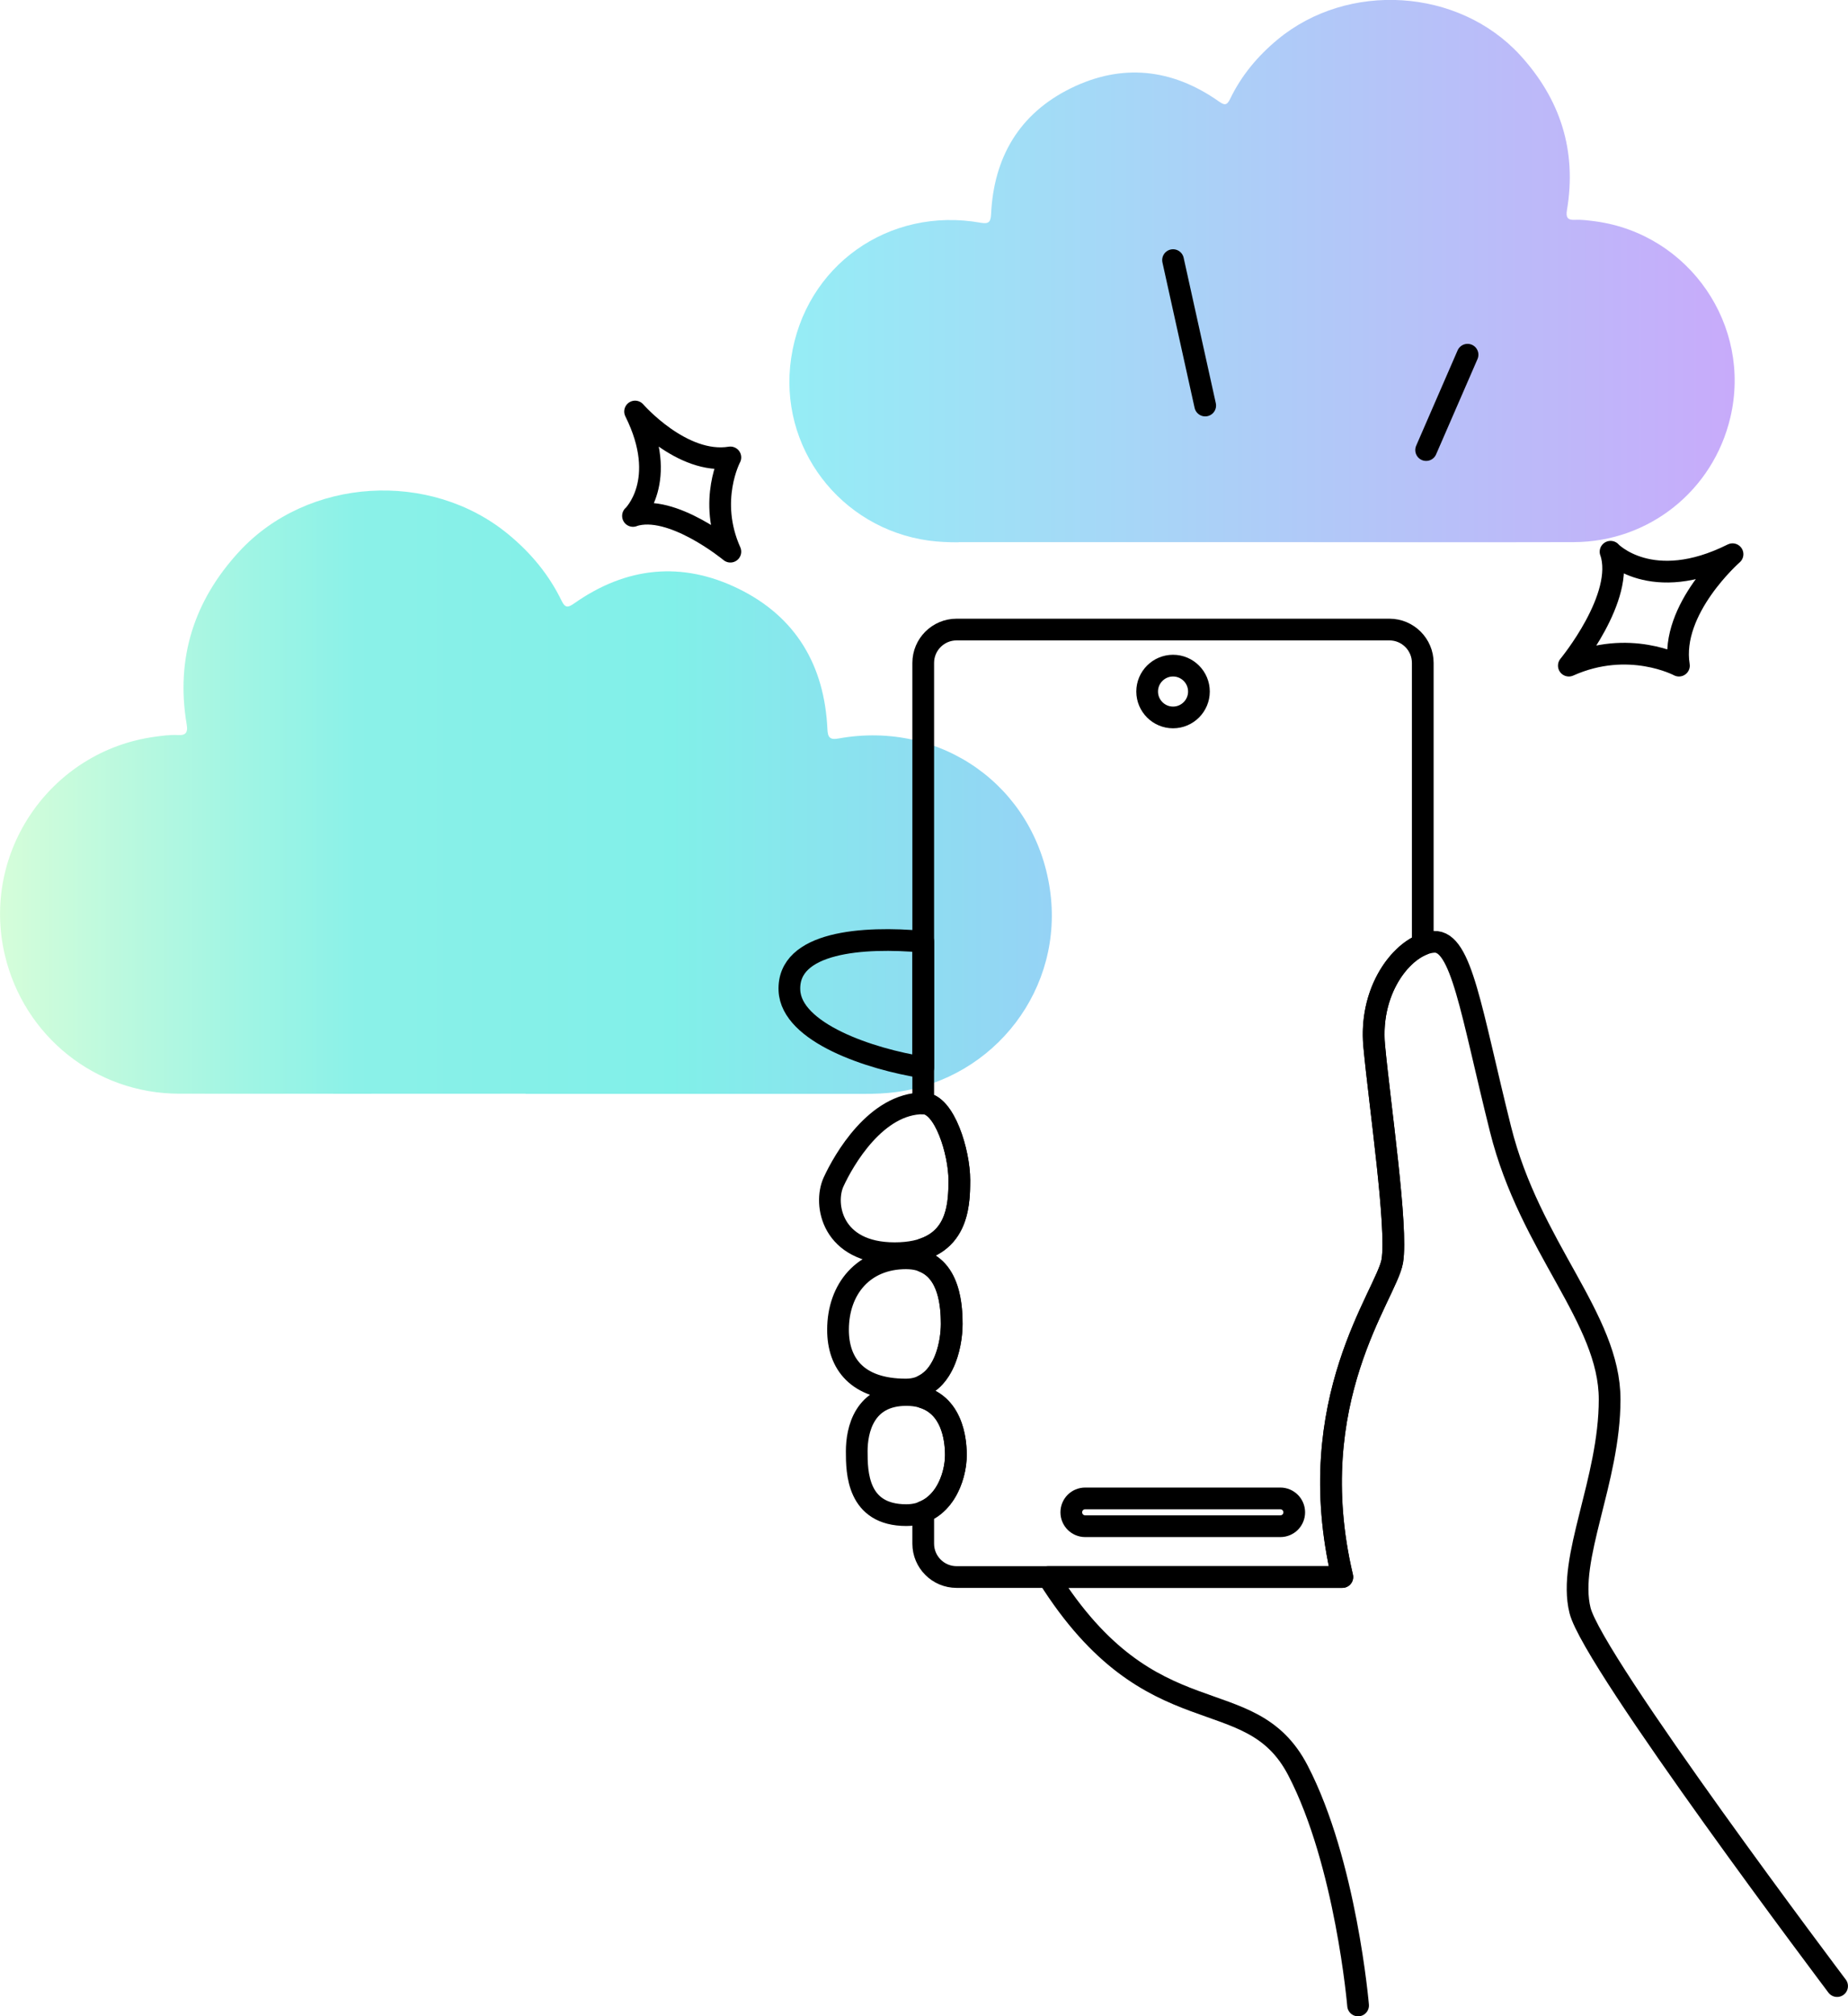 <?xml version="1.0" encoding="UTF-8"?>
<svg id="Layer_2" data-name="Layer 2" xmlns="http://www.w3.org/2000/svg" xmlns:xlink="http://www.w3.org/1999/xlink" viewBox="0 0 203.43 221.86">
  <defs>
    <style>
      .cls-1 {
        fill: url(#linear-gradient-2);
      }

      .cls-2 {
        opacity: .5;
      }

      .cls-3 {
        fill: none;
        stroke: #000;
        stroke-linecap: round;
        stroke-linejoin: round;
        stroke-width: 2.39px;
      }

      .cls-4 {
        fill: url(#linear-gradient);
      }
    </style>
    <linearGradient id="linear-gradient" x1="250.71" y1="29.84" x2="354.78" y2="29.84" gradientTransform="translate(441.67) rotate(-180) scale(1 -1)" gradientUnits="userSpaceOnUse">
      <stop offset="0" stop-color="#9157f6"/>
      <stop offset=".64" stop-color="#4eaeef"/>
      <stop offset="1" stop-color="#2cdbec"/>
    </linearGradient>
    <linearGradient id="linear-gradient-2" x1="0" y1="87.15" x2="115.78" y2="87.15" gradientUnits="userSpaceOnUse">
      <stop offset="0" stop-color="#acfcb4"/>
      <stop offset=".23" stop-color="#43ebc9"/>
      <stop offset=".34" stop-color="#17e4d2"/>
      <stop offset=".44" stop-color="#0fe2d2"/>
      <stop offset=".64" stop-color="#04e1d3"/>
      <stop offset="1" stop-color="#2ca7ec"/>
    </linearGradient>
  </defs>
  <g id="Layer_1-2" data-name="Layer 1">
    <g>
      <g>
        <g class="cls-2">
          <path class="cls-4" d="M105.53,59.67c-1.11,0-2.21-.04-3.31-.19-9.71-1.35-16.58-10.26-15.13-20.07,1.51-10.19,10.76-16.71,20.88-14.9,.91,.16,1.09-.12,1.13-.96,.3-6.26,3.12-11.05,8.76-13.83,5.62-2.77,11.15-2.19,16.3,1.43,.61,.43,.89,.49,1.25-.26,1.24-2.58,3.04-4.73,5.24-6.55,7.73-6.4,19.89-5.66,26.67,1.71,4.44,4.84,6.28,10.53,5.17,17.08-.12,.73,.03,1.1,.84,1.06,.79-.04,1.56,.07,2.34,.17,10.31,1.43,17.2,11.45,14.81,21.57-1.89,8.04-8.96,13.7-17.24,13.72-11.43,.03-22.86,0-34.29,0-11.14,0-22.29,0-33.43,0Z"/>
        </g>
        <g class="cls-2">
          <path class="cls-1" d="M57.86,120.34c-12.72,0-25.43,.02-38.15,0-9.21-.02-17.07-6.32-19.18-15.27-2.65-11.26,5.01-22.41,16.48-24,.87-.12,1.73-.24,2.61-.19,.9,.05,1.07-.37,.93-1.17-1.23-7.28,.81-13.62,5.76-19,7.54-8.2,21.07-9.02,29.67-1.9,2.46,2.03,4.45,4.42,5.84,7.29,.4,.83,.72,.76,1.39,.29,5.73-4.03,11.87-4.67,18.13-1.59,6.28,3.09,9.41,8.42,9.74,15.39,.04,.94,.25,1.25,1.26,1.06,11.26-2.02,21.55,5.23,23.23,16.57,1.62,10.92-6.03,20.83-16.84,22.33-1.23,.17-2.45,.21-3.68,.21-12.4,0-24.8,0-37.19,0Z"/>
        </g>
      </g>
      <g>
        <path class="cls-3" d="M202.23,218.53s-26.88-35.64-28.3-41.34,3.26-14.25,3.26-23.21-8.76-16.7-12.01-29.73c-3.26-13.03-4.28-20.77-7.33-20.62-3.05,.15-7.18,4.89-6.57,11.45,.61,6.57,2.6,20.01,1.99,23.67s-10.08,15.32-5.5,34.77h-32.38c11.4,18.12,22.2,11.1,27.49,21.28,5.29,10.18,6.62,25.86,6.62,25.86"/>
        <path class="cls-3" d="M101.64,117.45c-5.88-.92-14.54-3.82-14.74-8.48-.23-5.35,8.09-5.96,14.74-5.35v13.82Z"/>
        <path class="cls-3" d="M101.64,121.4c2.34,0,3.97,5.4,3.97,8.45s-.2,8.04-7.13,8.04-7.84-5.4-6.72-7.84c1.12-2.44,4.68-8.65,9.88-8.65Zm-1.87,45.31c4.05,0,5.46-4.16,5.46-6.61s-.8-6.61-5.46-6.61-5.46,3.89-5.46,6.19,.04,7.03,5.46,7.03Zm-.04-13.82c4.05,0,5.04-4.77,5.04-7.22s-.38-7.22-5.04-7.22-7.48,3.36-7.48,7.87c0,3.67,2.06,6.57,7.48,6.57Z"/>
        <path class="cls-3" d="M153.26,138.76c.61-3.67-1.37-17.11-1.99-23.67-.53-5.72,2.53-10.05,5.35-11.17v-30.98c0-2.02-1.64-3.67-3.67-3.67h-47.65c-2.02,0-3.67,1.64-3.67,3.67v48.46c2.34,0,3.97,5.4,3.97,8.45,0,2.5-.14,6.28-3.97,7.58v1.37c2.85,1.13,3.13,4.82,3.13,6.87s-.67,5.56-3.13,6.78v1.32c3,.96,3.59,4.25,3.59,6.32s-.97,5.21-3.59,6.25v3.51c0,2.02,1.64,3.67,3.67,3.67h42.46c-4.58-19.45,4.89-31.1,5.5-34.77Zm-24.13-65.52c1.57,0,2.85,1.28,2.85,2.85s-1.28,2.85-2.85,2.85-2.85-1.28-2.85-2.85,1.28-2.85,2.85-2.85Zm11.81,94.69h-21.48c-.84,0-1.53-.68-1.53-1.53s.68-1.53,1.53-1.53h21.48c.84,0,1.53,.68,1.53,1.53s-.68,1.53-1.53,1.53Z"/>
      </g>
      <path class="cls-3" d="M177.29,60.71s4.49,4.74,13.43,.27c0,0-6.91,6.03-5.9,12.26,0,0-5.52-2.96-12.12,0,0,0,6.26-7.57,4.6-12.53Z"/>
      <path class="cls-3" d="M69.68,56.77s4.05-3.84,.23-11.49c0,0,5.16,5.92,10.49,5.05,0,0-2.53,4.73,0,10.37,0,0-6.48-5.36-10.72-3.94Z"/>
      <line class="cls-3" x1="156.99" y1="49.52" x2="161.55" y2="39.03"/>
      <line class="cls-3" x1="132.67" y1="44.62" x2="129.13" y2="28.62"/>
    </g>
  </g>
</svg>